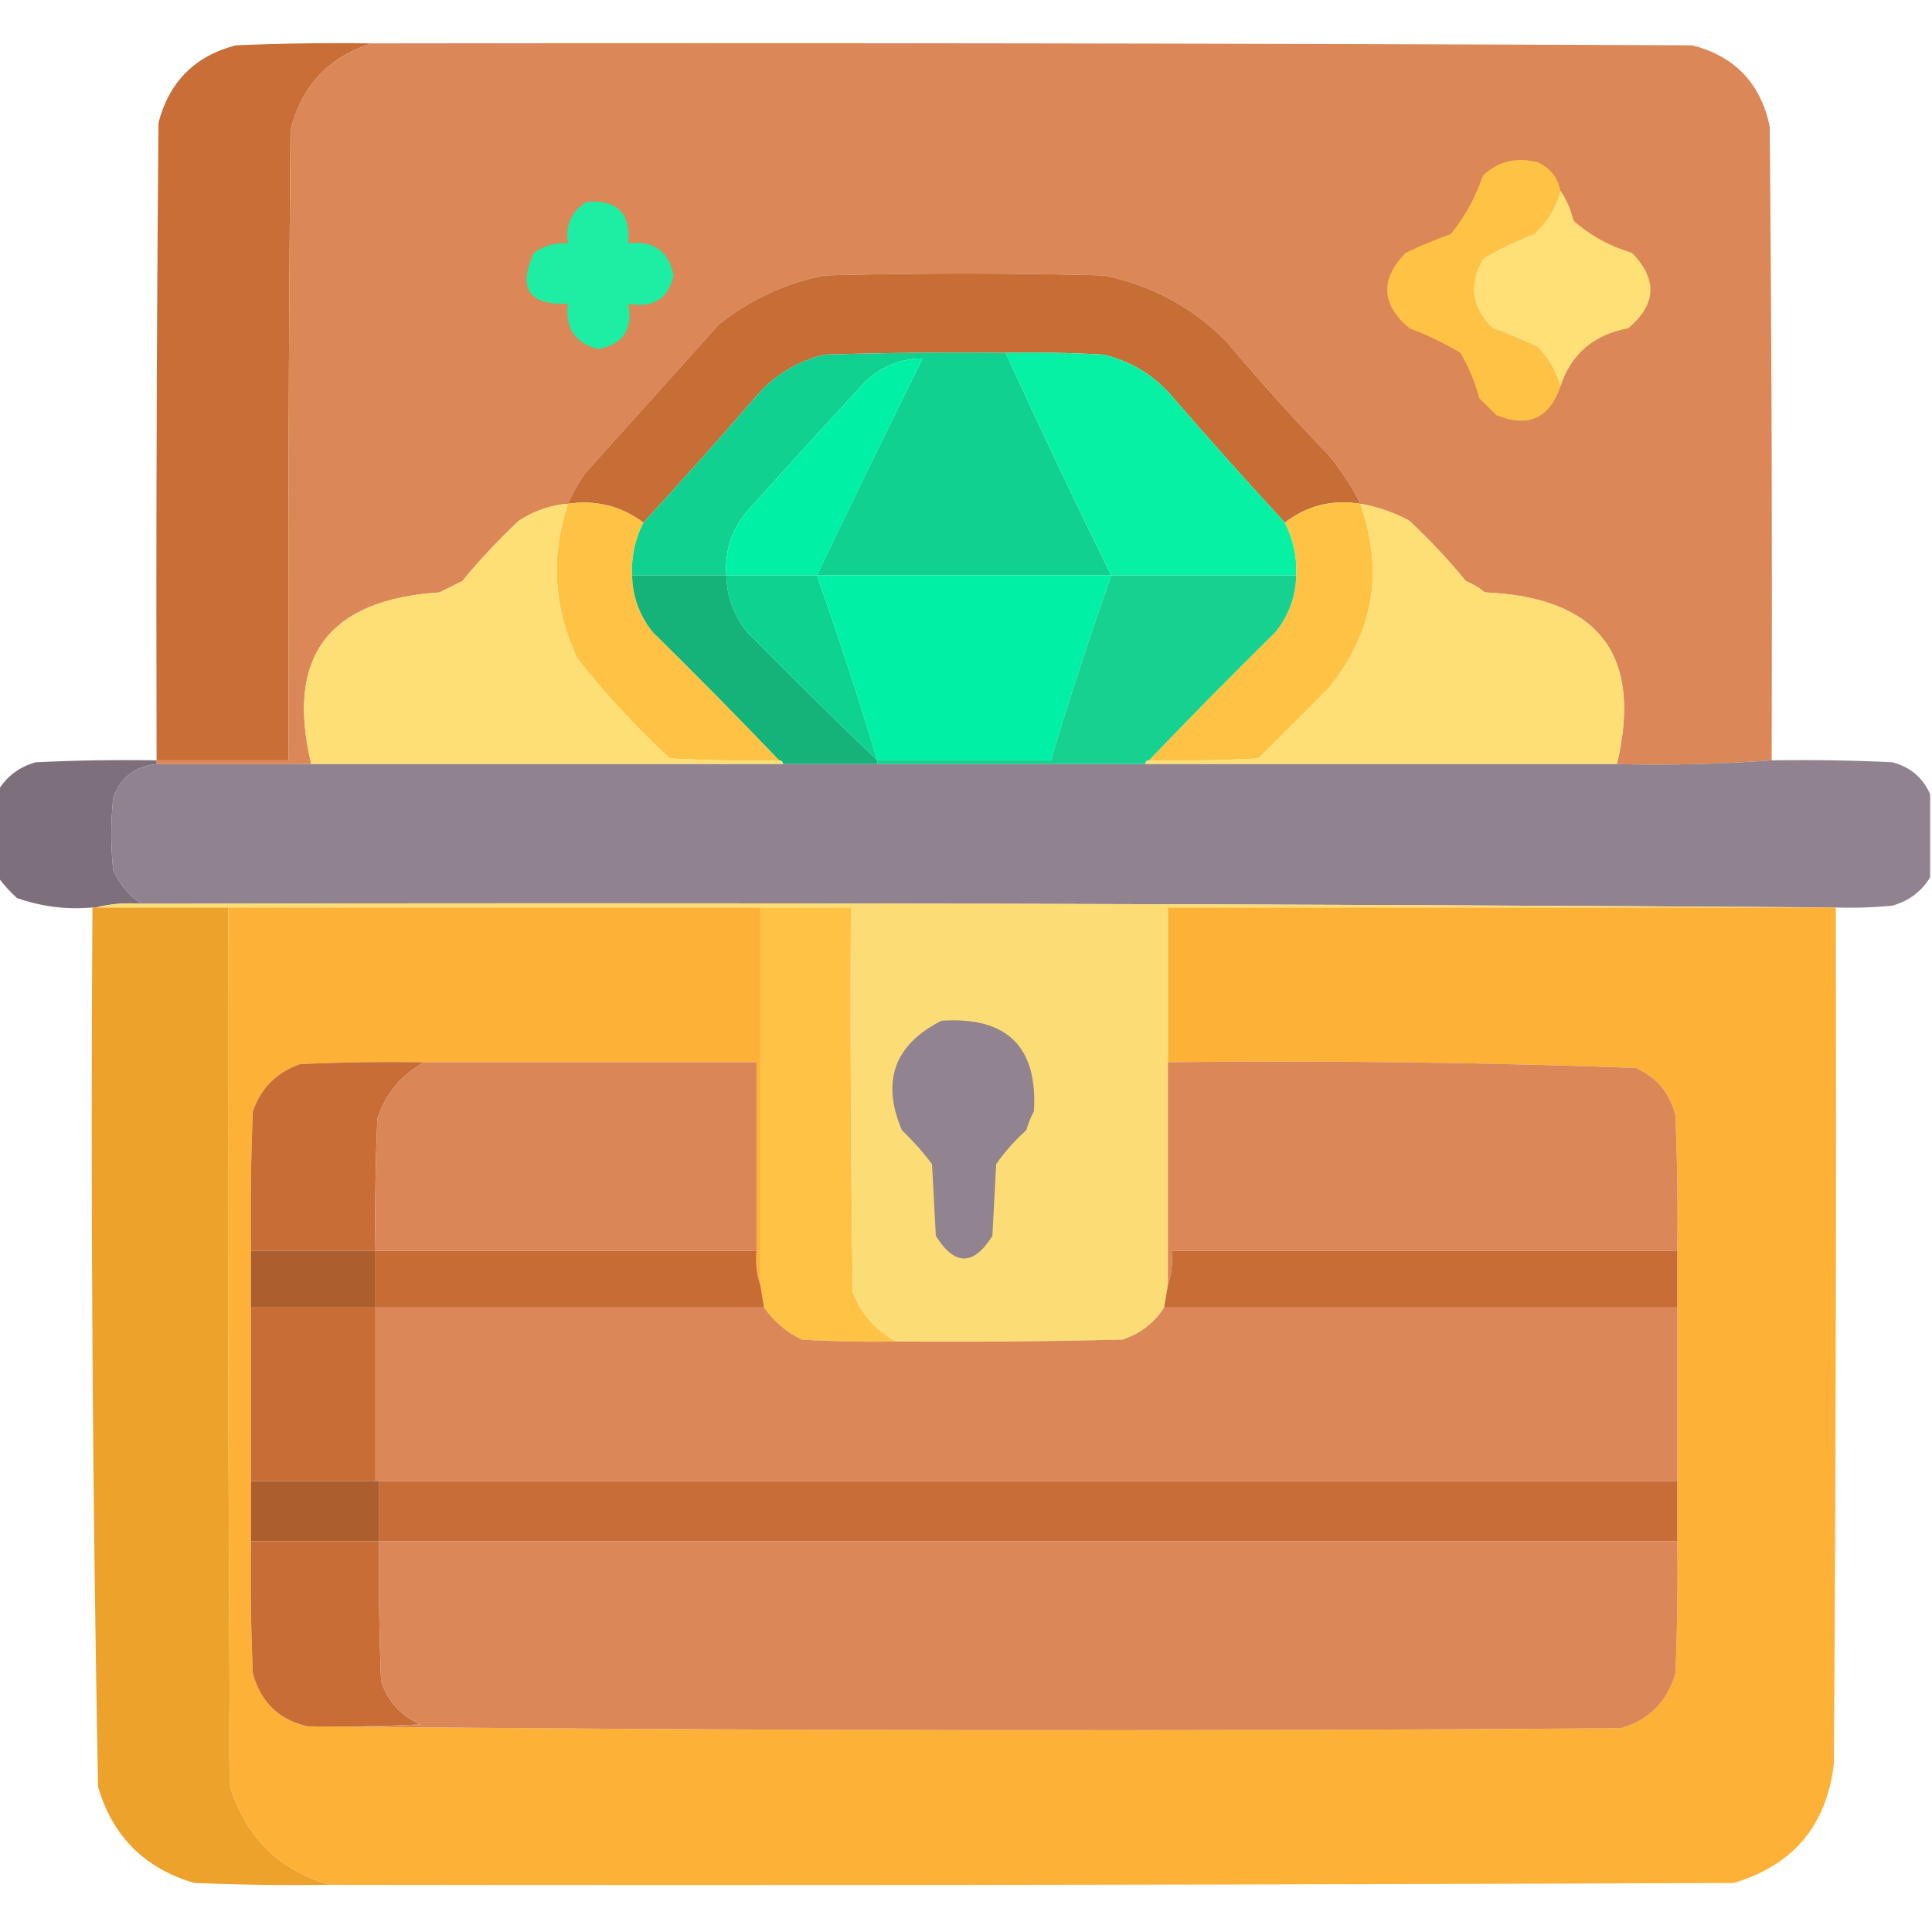 <svg viewBox="0 0 24 24" fill="none" xmlns="http://www.w3.org/2000/svg">
<g clip-path="url(#clip0_146_945)">
<path opacity="0.989" fill-rule="evenodd" clip-rule="evenodd" d="M4.617 0.539C4.082 0.708 3.746 1.067 3.609 1.617C3.586 4.227 3.578 6.836 3.586 9.445C3.039 9.445 2.492 9.445 1.945 9.445C1.938 6.805 1.945 4.164 1.969 1.523C2.103 1.014 2.423 0.694 2.93 0.563C3.492 0.539 4.054 0.531 4.617 0.539Z" fill="#C86D35"/>
<path opacity="0.998" fill-rule="evenodd" clip-rule="evenodd" d="M4.617 0.539C10.086 0.531 15.555 0.539 21.023 0.563C21.551 0.699 21.871 1.035 21.984 1.57C22.008 4.195 22.016 6.82 22.008 9.445C21.375 9.492 20.735 9.508 20.086 9.492C20.407 8.132 19.86 7.421 18.445 7.359C18.375 7.301 18.297 7.254 18.211 7.219C17.991 6.952 17.757 6.702 17.508 6.469C17.314 6.365 17.111 6.295 16.898 6.258C16.79 6.04 16.657 5.837 16.5 5.648C16.061 5.194 15.639 4.725 15.234 4.242C14.81 3.815 14.302 3.542 13.711 3.422C12.555 3.391 11.399 3.391 10.242 3.422C9.755 3.518 9.318 3.722 8.93 4.031C8.375 4.648 7.82 5.266 7.266 5.883C7.183 6.002 7.113 6.127 7.055 6.258C6.835 6.276 6.632 6.347 6.445 6.469C6.196 6.702 5.962 6.952 5.742 7.219C5.648 7.266 5.555 7.312 5.461 7.359C4.078 7.449 3.546 8.16 3.867 9.492C3.227 9.492 2.586 9.492 1.945 9.492C1.945 9.477 1.945 9.461 1.945 9.445C2.492 9.445 3.039 9.445 3.586 9.445C3.578 6.836 3.586 4.227 3.609 1.617C3.746 1.067 4.082 0.708 4.617 0.539Z" fill="#DB8757"/>
<path fill-rule="evenodd" clip-rule="evenodd" d="M19.383 2.367C19.328 2.579 19.218 2.759 19.055 2.906C18.833 2.99 18.622 3.091 18.422 3.211C18.238 3.531 18.277 3.82 18.539 4.078C18.73 4.147 18.918 4.225 19.102 4.312C19.235 4.454 19.328 4.618 19.383 4.805C19.246 5.201 18.981 5.318 18.586 5.156C18.516 5.086 18.445 5.016 18.375 4.945C18.323 4.747 18.245 4.56 18.141 4.383C17.941 4.263 17.73 4.162 17.508 4.078C17.156 3.782 17.141 3.469 17.461 3.141C17.645 3.053 17.832 2.975 18.023 2.906C18.198 2.69 18.331 2.448 18.422 2.18C18.614 2.001 18.84 1.947 19.102 2.016C19.257 2.085 19.351 2.202 19.383 2.367Z" fill="#FEC244"/>
<path fill-rule="evenodd" clip-rule="evenodd" d="M19.383 2.367C19.459 2.478 19.514 2.603 19.547 2.742C19.757 2.927 20 3.06 20.273 3.141C20.594 3.469 20.578 3.782 20.226 4.078C19.795 4.159 19.514 4.401 19.383 4.805C19.328 4.618 19.235 4.454 19.101 4.312C18.918 4.225 18.73 4.147 18.539 4.078C18.276 3.82 18.237 3.531 18.422 3.211C18.622 3.091 18.833 2.99 19.055 2.906C19.218 2.759 19.327 2.579 19.383 2.367Z" fill="#FEE076"/>
<path fill-rule="evenodd" clip-rule="evenodd" d="M7.29 2.508C7.665 2.477 7.836 2.648 7.805 3.023C8.118 2.985 8.306 3.118 8.368 3.422C8.298 3.715 8.11 3.832 7.805 3.773C7.865 4.092 7.74 4.28 7.43 4.336C7.144 4.264 7.019 4.077 7.055 3.773C6.569 3.793 6.428 3.582 6.633 3.141C6.76 3.051 6.901 3.012 7.055 3.023C7.021 2.795 7.099 2.623 7.29 2.508Z" fill="#1EEEA3"/>
<path fill-rule="evenodd" clip-rule="evenodd" d="M16.898 6.258C16.547 6.203 16.234 6.281 15.961 6.492C15.494 5.986 15.033 5.47 14.578 4.945C14.349 4.67 14.06 4.49 13.711 4.406C13.305 4.383 12.899 4.375 12.492 4.383C11.742 4.375 10.992 4.383 10.242 4.406C9.893 4.49 9.604 4.67 9.375 4.945C8.92 5.47 8.459 5.986 7.992 6.492C7.717 6.286 7.405 6.208 7.055 6.258C7.113 6.127 7.183 6.002 7.266 5.883C7.82 5.266 8.375 4.648 8.93 4.031C9.318 3.722 9.755 3.518 10.242 3.422C11.399 3.391 12.555 3.391 13.711 3.422C14.302 3.542 14.81 3.815 15.234 4.242C15.639 4.725 16.061 5.194 16.5 5.648C16.657 5.837 16.79 6.04 16.898 6.258Z" fill="#C76D36"/>
<path fill-rule="evenodd" clip-rule="evenodd" d="M12.492 4.383C12.917 5.312 13.355 6.234 13.804 7.148C12.586 7.148 11.367 7.148 10.148 7.148C10.578 6.249 11.016 5.35 11.461 4.453C11.193 4.454 10.958 4.548 10.757 4.734C10.26 5.269 9.768 5.808 9.281 6.352C9.087 6.583 9.001 6.848 9.023 7.148C8.632 7.148 8.242 7.148 7.851 7.148C7.84 6.916 7.887 6.698 7.992 6.492C8.459 5.986 8.92 5.47 9.375 4.945C9.603 4.67 9.892 4.49 10.242 4.406C10.992 4.383 11.742 4.375 12.492 4.383Z" fill="#10D18F"/>
<path fill-rule="evenodd" clip-rule="evenodd" d="M12.492 4.383C12.899 4.375 13.305 4.383 13.711 4.406C14.06 4.49 14.349 4.67 14.578 4.945C15.033 5.47 15.494 5.986 15.961 6.492C16.066 6.698 16.113 6.916 16.102 7.148C15.336 7.148 14.57 7.148 13.805 7.148C13.355 6.234 12.918 5.312 12.492 4.383Z" fill="#07F1A5"/>
<path fill-rule="evenodd" clip-rule="evenodd" d="M10.149 7.148C9.774 7.148 9.399 7.148 9.024 7.148C9.002 6.848 9.088 6.583 9.282 6.352C9.768 5.808 10.261 5.269 10.758 4.734C10.959 4.548 11.194 4.454 11.461 4.453C11.017 5.35 10.579 6.249 10.149 7.148Z" fill="#00F1A5"/>
<path fill-rule="evenodd" clip-rule="evenodd" d="M7.055 6.258C7.405 6.208 7.717 6.286 7.992 6.492C7.888 6.698 7.841 6.916 7.852 7.148C7.859 7.412 7.945 7.646 8.11 7.852C8.642 8.377 9.166 8.908 9.68 9.445C9.226 9.453 8.773 9.445 8.32 9.422C7.903 9.036 7.52 8.622 7.172 8.18C6.877 7.554 6.838 6.913 7.055 6.258Z" fill="#FEC344"/>
<path fill-rule="evenodd" clip-rule="evenodd" d="M16.898 6.258C17.195 7.1 17.062 7.866 16.5 8.555C16.211 8.844 15.922 9.133 15.633 9.422C15.18 9.445 14.727 9.453 14.273 9.445C14.787 8.908 15.311 8.377 15.844 7.852C16.009 7.646 16.095 7.412 16.102 7.148C16.113 6.916 16.066 6.698 15.961 6.492C16.234 6.281 16.547 6.203 16.898 6.258Z" fill="#FEC344"/>
<path fill-rule="evenodd" clip-rule="evenodd" d="M7.054 6.258C6.838 6.913 6.877 7.554 7.172 8.18C7.52 8.622 7.903 9.036 8.32 9.422C8.773 9.445 9.226 9.453 9.679 9.445C9.711 9.445 9.726 9.461 9.726 9.492C7.773 9.492 5.82 9.492 3.867 9.492C3.546 8.16 4.077 7.449 5.461 7.359C5.554 7.312 5.648 7.266 5.742 7.219C5.962 6.952 6.196 6.702 6.445 6.469C6.631 6.347 6.834 6.276 7.054 6.258Z" fill="#FDDF76"/>
<path fill-rule="evenodd" clip-rule="evenodd" d="M16.898 6.258C17.111 6.295 17.314 6.365 17.508 6.469C17.757 6.702 17.991 6.952 18.211 7.219C18.297 7.254 18.375 7.301 18.445 7.359C19.86 7.421 20.407 8.132 20.086 9.492C18.133 9.492 16.18 9.492 14.227 9.492C14.227 9.461 14.242 9.445 14.273 9.445C14.727 9.453 15.18 9.445 15.633 9.422C15.922 9.133 16.211 8.844 16.5 8.555C17.062 7.866 17.195 7.1 16.898 6.258Z" fill="#FDDF76"/>
<path fill-rule="evenodd" clip-rule="evenodd" d="M7.852 7.148C8.242 7.148 8.633 7.148 9.023 7.148C9.029 7.411 9.115 7.645 9.281 7.852C9.814 8.392 10.353 8.924 10.898 9.445C10.898 9.461 10.898 9.477 10.898 9.492C10.508 9.492 10.117 9.492 9.727 9.492C9.727 9.461 9.711 9.445 9.68 9.445C9.166 8.908 8.642 8.377 8.109 7.852C7.944 7.646 7.859 7.412 7.852 7.148Z" fill="#15B27A"/>
<path fill-rule="evenodd" clip-rule="evenodd" d="M9.023 7.148C9.398 7.148 9.773 7.148 10.148 7.148C10.417 7.908 10.667 8.673 10.898 9.445C10.353 8.924 9.814 8.392 9.281 7.852C9.115 7.645 9.029 7.411 9.023 7.148Z" fill="#0DD290"/>
<path fill-rule="evenodd" clip-rule="evenodd" d="M10.148 7.148C11.367 7.148 12.586 7.148 13.805 7.148C13.536 7.908 13.286 8.673 13.055 9.445C12.336 9.445 11.617 9.445 10.898 9.445C10.667 8.673 10.417 7.908 10.148 7.148Z" fill="#00F1A5"/>
<path fill-rule="evenodd" clip-rule="evenodd" d="M13.805 7.148C14.57 7.148 15.336 7.148 16.102 7.148C16.095 7.412 16.009 7.646 15.844 7.852C15.311 8.377 14.787 8.908 14.273 9.445C14.242 9.445 14.227 9.461 14.227 9.492C13.117 9.492 12.008 9.492 10.898 9.492C10.898 9.477 10.898 9.461 10.898 9.445C11.617 9.445 12.336 9.445 13.055 9.445C13.286 8.673 13.536 7.908 13.805 7.148Z" fill="#16D18F"/>
<path opacity="0.965" fill-rule="evenodd" clip-rule="evenodd" d="M1.945 9.445C1.945 9.461 1.945 9.477 1.945 9.492C1.677 9.518 1.497 9.659 1.406 9.914C1.375 10.211 1.375 10.508 1.406 10.805C1.483 10.983 1.6 11.123 1.758 11.227C1.561 11.212 1.373 11.227 1.195 11.273C1.18 11.273 1.164 11.273 1.148 11.273C0.825 11.302 0.513 11.262 0.211 11.156C0.122 11.075 0.044 10.989 -0.023 10.898C-0.023 10.539 -0.023 10.18 -0.023 9.82C0.084 9.643 0.24 9.526 0.445 9.469C0.945 9.445 1.445 9.437 1.945 9.445Z" fill="#796C78"/>
<path opacity="0.998" fill-rule="evenodd" clip-rule="evenodd" d="M22.008 9.445C22.508 9.437 23.008 9.445 23.508 9.469C23.731 9.528 23.887 9.661 23.977 9.867C23.977 10.211 23.977 10.555 23.977 10.898C23.869 11.076 23.713 11.193 23.508 11.25C23.274 11.273 23.04 11.281 22.805 11.273C22.789 11.273 22.773 11.273 22.758 11.273C15.766 11.227 8.766 11.211 1.758 11.227C1.6 11.123 1.483 10.983 1.406 10.805C1.375 10.508 1.375 10.211 1.406 9.914C1.497 9.659 1.677 9.518 1.945 9.492C2.586 9.492 3.227 9.492 3.867 9.492C5.82 9.492 7.773 9.492 9.727 9.492C10.117 9.492 10.508 9.492 10.898 9.492C12.008 9.492 13.117 9.492 14.227 9.492C16.18 9.492 18.133 9.492 20.086 9.492C20.735 9.508 21.375 9.492 22.008 9.445Z" fill="#918290"/>
<path opacity="0.976" fill-rule="evenodd" clip-rule="evenodd" d="M1.148 11.273C1.164 11.273 1.179 11.273 1.195 11.273C1.742 11.273 2.289 11.273 2.835 11.273C2.828 14.914 2.835 18.555 2.859 22.195C3.057 22.828 3.471 23.234 4.101 23.414C3.538 23.422 2.976 23.414 2.414 23.391C1.796 23.21 1.398 22.812 1.218 22.195C1.149 18.556 1.125 14.915 1.148 11.273Z" fill="#ECA026"/>
<path opacity="0.999" fill-rule="evenodd" clip-rule="evenodd" d="M2.836 11.273C5.039 11.273 7.242 11.273 9.445 11.273C9.445 12.836 9.445 14.399 9.445 15.961C9.4 15.83 9.384 15.69 9.398 15.539C9.398 14.758 9.398 13.977 9.398 13.195C8.023 13.195 6.648 13.195 5.273 13.195C4.758 13.188 4.242 13.195 3.727 13.219C3.438 13.32 3.242 13.516 3.141 13.805C3.117 14.383 3.109 14.961 3.117 15.539C3.117 15.773 3.117 16.008 3.117 16.242C3.117 16.961 3.117 17.68 3.117 18.398C3.117 18.648 3.117 18.898 3.117 19.148C3.109 19.695 3.117 20.242 3.141 20.789C3.239 21.145 3.465 21.364 3.82 21.445C9.25 21.5 14.688 21.508 20.133 21.469C20.484 21.367 20.711 21.141 20.812 20.789C20.836 20.242 20.844 19.695 20.836 19.148C20.836 18.898 20.836 18.648 20.836 18.398C20.836 17.68 20.836 16.961 20.836 16.242C20.836 16.008 20.836 15.773 20.836 15.539C20.844 14.976 20.836 14.414 20.812 13.852C20.742 13.577 20.578 13.381 20.32 13.266C18.386 13.196 16.448 13.173 14.508 13.195C14.508 12.555 14.508 11.914 14.508 11.273C17.258 11.273 20.008 11.273 22.758 11.273C22.773 11.273 22.789 11.273 22.805 11.273C22.812 14.82 22.805 18.367 22.781 21.914C22.69 22.677 22.276 23.17 21.539 23.391C15.727 23.414 9.914 23.422 4.102 23.414C3.471 23.234 3.057 22.828 2.859 22.195C2.836 18.555 2.828 14.914 2.836 11.273Z" fill="#FDB137"/>
<path fill-rule="evenodd" clip-rule="evenodd" d="M9.445 11.273C9.82 11.273 10.195 11.273 10.57 11.273C10.562 12.867 10.57 14.461 10.594 16.055C10.702 16.326 10.881 16.529 11.133 16.664C10.742 16.672 10.351 16.664 9.961 16.641C9.767 16.548 9.611 16.415 9.492 16.242C9.477 16.148 9.461 16.055 9.445 15.961C9.445 14.399 9.445 12.836 9.445 11.273Z" fill="#FEC244"/>
<path fill-rule="evenodd" clip-rule="evenodd" d="M1.195 11.273C1.373 11.227 1.561 11.212 1.758 11.227C8.766 11.211 15.766 11.227 22.758 11.273C20.008 11.273 17.258 11.273 14.508 11.273C14.508 11.914 14.508 12.555 14.508 13.195C14.508 14.117 14.508 15.039 14.508 15.961C14.492 16.055 14.476 16.148 14.461 16.242C14.338 16.435 14.166 16.568 13.945 16.641C13.008 16.664 12.07 16.672 11.133 16.664C10.881 16.529 10.702 16.326 10.594 16.055C10.57 14.461 10.562 12.867 10.57 11.273C10.195 11.273 9.82 11.273 9.445 11.273C7.242 11.273 5.039 11.273 2.836 11.273C2.289 11.273 1.742 11.273 1.195 11.273Z" fill="#FCDD75"/>
<path fill-rule="evenodd" clip-rule="evenodd" d="M11.695 12.68C12.509 12.626 12.892 13.001 12.844 13.805C12.803 13.879 12.772 13.957 12.75 14.039C12.608 14.166 12.483 14.306 12.375 14.461C12.36 14.758 12.344 15.055 12.328 15.352C12.094 15.727 11.86 15.727 11.625 15.352C11.61 15.055 11.594 14.758 11.578 14.461C11.465 14.31 11.34 14.17 11.203 14.039C10.946 13.429 11.11 12.976 11.695 12.68Z" fill="#928390"/>
<path fill-rule="evenodd" clip-rule="evenodd" d="M5.273 13.195C4.986 13.35 4.791 13.584 4.688 13.898C4.664 14.445 4.656 14.992 4.664 15.539C4.148 15.539 3.633 15.539 3.117 15.539C3.109 14.961 3.117 14.383 3.141 13.805C3.242 13.516 3.437 13.32 3.727 13.219C4.242 13.195 4.758 13.188 5.273 13.195Z" fill="#C86D35"/>
<path fill-rule="evenodd" clip-rule="evenodd" d="M5.273 13.195C6.648 13.195 8.023 13.195 9.398 13.195C9.398 13.977 9.398 14.758 9.398 15.539C7.82 15.539 6.242 15.539 4.664 15.539C4.656 14.992 4.664 14.445 4.688 13.898C4.791 13.584 4.986 13.35 5.273 13.195Z" fill="#DB8657"/>
<path fill-rule="evenodd" clip-rule="evenodd" d="M14.508 13.195C16.448 13.173 18.386 13.196 20.32 13.266C20.578 13.381 20.742 13.577 20.812 13.852C20.836 14.414 20.844 14.976 20.836 15.539C18.742 15.539 16.648 15.539 14.555 15.539C14.569 15.69 14.554 15.83 14.508 15.961C14.508 15.039 14.508 14.117 14.508 13.195Z" fill="#DC8757"/>
<path fill-rule="evenodd" clip-rule="evenodd" d="M3.117 15.539C3.633 15.539 4.148 15.539 4.664 15.539C4.664 15.773 4.664 16.008 4.664 16.242C4.148 16.242 3.633 16.242 3.117 16.242C3.117 16.008 3.117 15.773 3.117 15.539Z" fill="#AC5E2E"/>
<path fill-rule="evenodd" clip-rule="evenodd" d="M4.664 15.539C6.242 15.539 7.82 15.539 9.398 15.539C9.384 15.69 9.4 15.83 9.445 15.961C9.461 16.055 9.477 16.148 9.492 16.242C7.883 16.242 6.273 16.242 4.664 16.242C4.664 16.008 4.664 15.773 4.664 15.539Z" fill="#C76C35"/>
<path fill-rule="evenodd" clip-rule="evenodd" d="M20.836 15.539C20.836 15.773 20.836 16.008 20.836 16.242C18.711 16.242 16.586 16.242 14.461 16.242C14.476 16.148 14.492 16.055 14.508 15.961C14.554 15.83 14.569 15.69 14.555 15.539C16.648 15.539 18.742 15.539 20.836 15.539Z" fill="#C86D36"/>
<path fill-rule="evenodd" clip-rule="evenodd" d="M3.117 16.242C3.633 16.242 4.148 16.242 4.664 16.242C4.664 16.961 4.664 17.68 4.664 18.398C4.148 18.398 3.633 18.398 3.117 18.398C3.117 17.68 3.117 16.961 3.117 16.242Z" fill="#C86D35"/>
<path fill-rule="evenodd" clip-rule="evenodd" d="M4.664 16.242C6.273 16.242 7.883 16.242 9.492 16.242C9.611 16.415 9.767 16.548 9.961 16.641C10.351 16.664 10.742 16.672 11.133 16.664C12.07 16.672 13.008 16.664 13.945 16.641C14.166 16.568 14.338 16.435 14.461 16.242C16.586 16.242 18.711 16.242 20.836 16.242C20.836 16.961 20.836 17.68 20.836 18.398C15.461 18.398 10.086 18.398 4.711 18.398C4.695 18.398 4.68 18.398 4.664 18.398C4.664 17.68 4.664 16.961 4.664 16.242Z" fill="#DC8757"/>
<path fill-rule="evenodd" clip-rule="evenodd" d="M3.117 18.398C3.633 18.398 4.148 18.398 4.664 18.398C4.68 18.398 4.695 18.398 4.711 18.398C4.711 18.648 4.711 18.898 4.711 19.148C4.18 19.148 3.648 19.148 3.117 19.148C3.117 18.898 3.117 18.648 3.117 18.398Z" fill="#AD5E2E"/>
<path fill-rule="evenodd" clip-rule="evenodd" d="M4.711 18.398C10.086 18.398 15.461 18.398 20.836 18.398C20.836 18.648 20.836 18.898 20.836 19.148C15.461 19.148 10.086 19.148 4.711 19.148C4.711 18.898 4.711 18.648 4.711 18.398Z" fill="#C86D37"/>
<path fill-rule="evenodd" clip-rule="evenodd" d="M3.117 19.148C3.648 19.148 4.18 19.148 4.711 19.148C4.703 19.727 4.711 20.305 4.734 20.883C4.818 21.137 4.982 21.317 5.227 21.422C4.758 21.445 4.289 21.453 3.82 21.445C3.465 21.364 3.239 21.145 3.141 20.789C3.117 20.242 3.109 19.695 3.117 19.148Z" fill="#C86D36"/>
<path fill-rule="evenodd" clip-rule="evenodd" d="M4.711 19.148C10.086 19.148 15.461 19.148 20.836 19.148C20.844 19.695 20.836 20.242 20.812 20.789C20.711 21.141 20.484 21.367 20.133 21.469C14.688 21.508 9.25 21.5 3.82 21.445C4.289 21.453 4.758 21.445 5.227 21.422C4.982 21.317 4.818 21.137 4.734 20.883C4.711 20.305 4.703 19.727 4.711 19.148Z" fill="#DC8757"/>
</g>
<defs>
<clipPath id="clip0_146_945">
<rect width="24" height="24" fill="white"/>
</clipPath>
</defs>
</svg>
